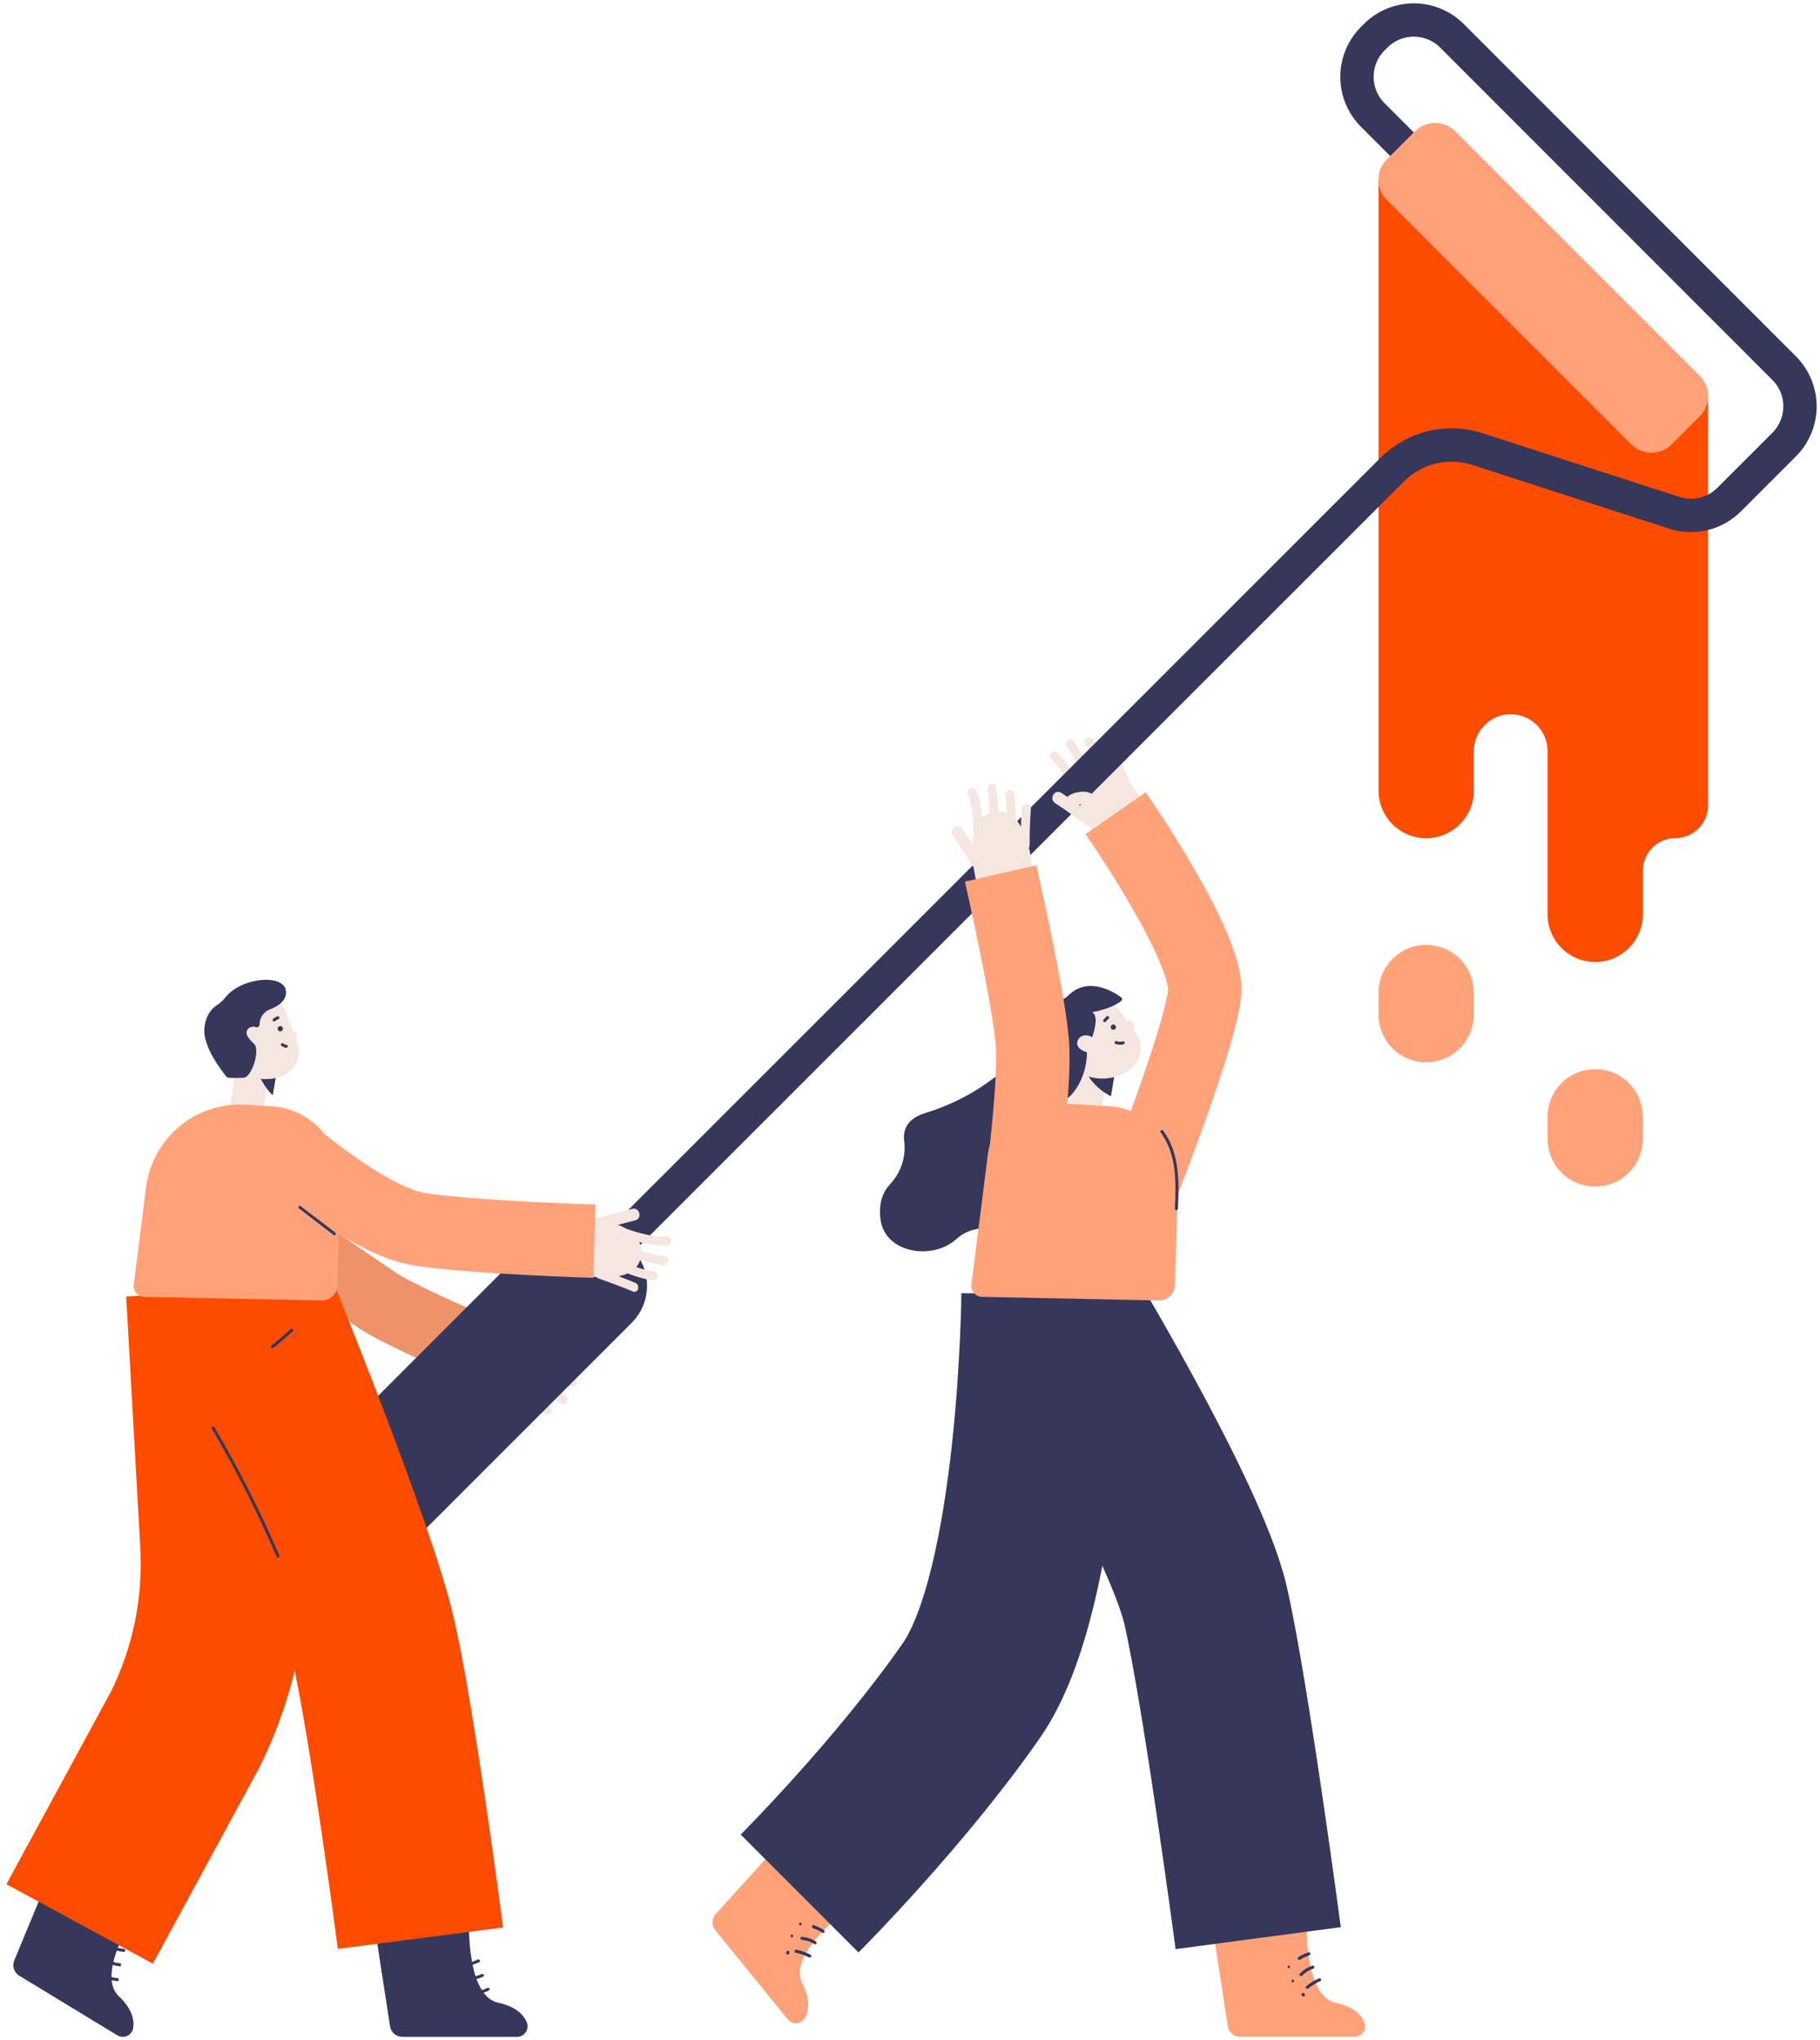 <svg width="273" height="306" viewBox="0 0 273 306" fill="none" xmlns="http://www.w3.org/2000/svg">
<path d="M8.612 278.426L2.142 294.043C1.972 294.453 1.954 294.91 2.092 295.331C2.23 295.753 2.514 296.111 2.893 296.341L17.588 305.268C17.804 305.403 18.05 305.484 18.305 305.503C18.559 305.522 18.814 305.479 19.049 305.377C19.283 305.276 19.489 305.119 19.649 304.92C19.809 304.721 19.918 304.487 19.967 304.236C20.171 303.033 19.872 301.359 17.855 299.454C13.823 295.64 21.904 284.456 21.904 284.456" fill="#35375B"/>
<path d="M16.897 292.36C17.433 292.579 17.999 292.715 18.576 292.763C18.865 292.763 18.861 292.342 18.576 292.31C18.04 292.262 17.516 292.133 17.019 291.926C16.753 291.813 16.635 292.247 16.897 292.356V292.36Z" fill="#35375B"/>
<path d="M16.174 294.374C16.719 294.691 17.331 294.877 17.961 294.917C18.246 294.917 18.246 294.492 17.961 294.465C17.409 294.423 16.874 294.258 16.395 293.981C16.344 293.951 16.284 293.944 16.227 293.959C16.17 293.974 16.122 294.011 16.092 294.062C16.063 294.113 16.055 294.174 16.07 294.231C16.085 294.288 16.123 294.336 16.174 294.365V294.374Z" fill="#35375B"/>
<path d="M15.915 296.722C16.45 296.969 17.027 297.112 17.616 297.143C17.905 297.143 17.905 296.691 17.616 296.691C17.106 296.661 16.606 296.538 16.141 296.329C15.883 296.211 15.657 296.596 15.915 296.713V296.722Z" fill="#35375B"/>
<path d="M31.408 193.761L33.525 231.411C34.069 241.054 32.104 250.673 27.82 259.329L11.949 288.573" stroke="#FD4C00" stroke-width="25" stroke-miterlimit="10"/>
<path d="M55.93 287.222L58.508 303.93C58.577 304.368 58.799 304.768 59.136 305.056C59.473 305.345 59.902 305.504 60.345 305.504H77.537C77.793 305.507 78.045 305.448 78.273 305.332C78.501 305.216 78.697 305.046 78.845 304.837C78.993 304.629 79.088 304.387 79.121 304.134C79.155 303.88 79.127 303.622 79.039 303.382C78.587 302.251 77.46 300.975 74.746 300.392C69.317 299.233 70.421 285.462 70.421 285.462" fill="#35375B"/>
<path d="M70.245 294.826C70.816 294.736 71.37 294.559 71.887 294.301C72.145 294.17 71.919 293.785 71.661 293.912C71.178 294.151 70.661 294.313 70.127 294.392C69.842 294.437 69.965 294.867 70.245 294.844V294.826Z" fill="#35375B"/>
<path d="M70.664 296.926C71.293 296.912 71.912 296.758 72.473 296.473C72.731 296.342 72.505 295.953 72.247 296.084C71.757 296.338 71.216 296.476 70.664 296.487C70.604 296.487 70.546 296.511 70.504 296.553C70.461 296.596 70.438 296.653 70.438 296.713C70.438 296.773 70.461 296.831 70.504 296.873C70.546 296.915 70.604 296.939 70.664 296.939V296.926Z" fill="#35375B"/>
<path d="M71.671 299.066C72.257 299 72.825 298.824 73.345 298.546C73.598 298.41 73.372 298.026 73.118 298.161C72.668 298.401 72.177 298.554 71.671 298.614C71.386 298.65 71.386 299.098 71.671 299.066Z" fill="#35375B"/>
<path d="M71 206.714L74.597 198.937C74.597 198.937 84.097 203.072 81.591 207.858C79.085 212.645 71 206.714 71 206.714Z" fill="#F5E6DF"/>
<path d="M82.697 200.915L75.563 200.101C74.422 199.969 74.432 201.761 75.563 201.91L82.697 202.725C83.842 202.856 83.833 201.064 82.697 200.915Z" fill="#F5E6DF"/>
<path d="M79.316 211.509C77.977 210.236 76.6 209.009 75.185 207.826C74.525 207.279 73.575 208.22 74.235 208.777C75.65 209.962 77.027 211.188 78.366 212.455C78.995 213.052 79.945 212.102 79.316 211.509Z" fill="#F5E6DF"/>
<path d="M82.444 210.858C81.106 210.067 79.887 209.089 78.825 207.954C78.232 207.325 77.282 208.275 77.875 208.904C79.017 210.119 80.325 211.167 81.761 212.016C81.915 212.106 82.098 212.132 82.27 212.087C82.442 212.042 82.59 211.93 82.68 211.776C82.769 211.623 82.795 211.44 82.75 211.268C82.705 211.095 82.593 210.948 82.44 210.858H82.444Z" fill="#F5E6DF"/>
<path d="M80.036 207.632C81.325 208.682 82.686 209.64 84.108 210.5C84.262 210.59 84.445 210.615 84.617 210.57C84.789 210.525 84.936 210.414 85.026 210.26C85.117 210.107 85.142 209.924 85.097 209.751C85.052 209.579 84.94 209.432 84.787 209.342C83.456 208.546 82.181 207.658 80.973 206.686C80.308 206.148 79.353 207.089 80.027 207.632H80.036Z" fill="#F5E6DF"/>
<path d="M86.08 206.641C83.664 205.795 81.655 204.072 79.746 202.407C79.099 201.837 78.145 202.782 78.796 203.352C80.877 205.162 83.062 207.008 85.709 207.935C86.528 208.22 86.881 206.922 86.067 206.641H86.08Z" fill="#F5E6DF"/>
<path d="M41.109 184.4C41.263 184.464 53.053 192.666 56.591 195.05C60.129 197.434 73.543 203.117 73.543 203.117" stroke="#EE926A" stroke-width="10" stroke-miterlimit="10"/>
<path d="M206.781 27.023V118.579C206.781 120.475 207.534 122.293 208.875 123.633C210.215 124.974 212.034 125.727 213.929 125.727C215.825 125.727 217.643 124.974 218.984 123.633C220.324 122.293 221.078 120.475 221.078 118.579V112.657C221.078 111.194 221.657 109.791 222.689 108.755C223.721 107.719 225.121 107.134 226.583 107.128C227.311 107.125 228.033 107.266 228.706 107.542C229.379 107.819 229.992 108.226 230.507 108.739C231.023 109.253 231.432 109.863 231.712 110.536C231.991 111.208 232.135 111.929 232.135 112.657V137.141C232.135 139.037 232.888 140.855 234.228 142.196C235.569 143.536 237.387 144.289 239.283 144.289C241.179 144.289 242.997 143.536 244.337 142.196C245.678 140.855 246.431 139.037 246.431 137.141V130.599C246.431 129.303 246.946 128.06 247.862 127.143C248.778 126.226 250.021 125.71 251.317 125.709C252.613 125.709 253.857 125.194 254.774 124.278C255.691 123.362 256.206 122.119 256.208 120.823V60.127L206.781 27.023Z" fill="#FD4C00"/>
<path d="M152.05 172.96L150.087 160.885C146.786 163.609 142.981 165.656 138.89 166.911C135.994 167.761 135.401 169.539 135.641 171.259C135.771 172.418 135.644 173.592 135.27 174.696C134.895 175.801 134.282 176.81 133.474 177.651C132.483 178.746 131.778 180.366 132.058 182.791C132.655 188.048 139.993 189.084 143.491 185.813C144.689 184.743 146.256 184.181 147.861 184.243C148.766 184.243 149.743 183.791 150.63 182.338C152.987 178.407 152.05 172.96 152.05 172.96Z" fill="#35375B"/>
<path d="M171.371 120.222L164.806 125.727C164.806 125.727 157.952 117.937 162.273 114.679C166.593 111.422 171.371 120.222 171.371 120.222Z" fill="#F5E6DF"/>
<path d="M158.241 120.453L164.349 124.23C165.331 124.836 166.231 123.289 165.254 122.683L159.146 118.91C158.165 118.304 157.264 119.851 158.241 120.453Z" fill="#F5E6DF"/>
<path d="M165.866 112.296C166.556 114.069 167.301 115.82 168.101 117.548C168.467 118.327 169.621 117.648 169.259 116.87C168.508 115.246 167.807 113.608 167.155 111.943C166.848 111.147 165.549 111.491 165.866 112.296Z" fill="#F5E6DF"/>
<path d="M162.754 111.558C163.629 112.842 164.317 114.243 164.799 115.72C165.066 116.534 166.36 116.173 166.093 115.363C165.578 113.776 164.844 112.268 163.912 110.884C163.428 110.174 162.266 110.843 162.754 111.558Z" fill="#F5E6DF"/>
<path d="M163.534 115.435C162.834 113.988 162.034 112.591 161.141 111.255C160.661 110.54 159.499 111.21 159.983 111.929C160.877 113.266 161.677 114.665 162.376 116.114C162.752 116.887 163.91 116.209 163.534 115.435Z" fill="#F5E6DF"/>
<path d="M157.659 113.833C159.532 115.666 160.636 118.136 161.663 120.507C162.006 121.294 163.165 120.615 162.821 119.828C161.744 117.349 160.559 114.802 158.604 112.888C157.989 112.282 157.039 113.232 157.659 113.833Z" fill="#F5E6DF"/>
<path d="M171.229 177.972C171.229 177.972 180.011 155.722 180.698 148.941C181.386 142.159 167.348 121.968 167.348 121.968" stroke="#FFA27A" stroke-width="11" stroke-miterlimit="10"/>
<path d="M87.629 191.622L208.845 70.429C210.483 68.79 212.542 67.636 214.795 67.094C217.048 66.552 219.407 66.643 221.612 67.357L251.141 76.916C252.558 77.375 254.074 77.435 255.522 77.088C256.971 76.742 258.296 76.003 259.352 74.953L267.627 66.678C269.145 65.159 269.998 63.099 269.998 60.95C269.998 58.803 269.145 56.742 267.627 55.223L217.798 5.371C216.278 3.853 214.218 3 212.07 3C209.922 3 207.862 3.853 206.343 5.371L205.917 5.797C204.399 7.316 203.546 9.376 203.546 11.524C203.546 13.672 204.399 15.732 205.917 17.252L245.63 56.965" stroke="#35375B" stroke-width="5" stroke-miterlimit="10"/>
<path d="M254.976 56.377L218.293 19.693C216.623 18.023 213.916 18.023 212.246 19.693L208.011 23.929C206.341 25.598 206.341 28.305 208.011 29.975L244.694 66.658C246.364 68.328 249.071 68.328 250.741 66.658L254.976 62.423C256.646 60.753 256.646 58.046 254.976 56.377Z" fill="#FFA27A"/>
<path d="M91.576 190.464L89.157 188.045C87.843 186.731 85.712 186.731 84.397 188.045L47.074 225.369C45.759 226.683 45.759 228.814 47.074 230.129L49.492 232.547C50.807 233.862 52.938 233.862 54.252 232.547L91.576 195.224C92.89 193.909 92.89 191.778 91.576 190.464Z" fill="#35375B" stroke="#35375B" stroke-width="9" stroke-miterlimit="10"/>
<path d="M181.594 287.222L184.177 303.93C184.244 304.363 184.463 304.759 184.794 305.048C185.125 305.336 185.548 305.497 185.987 305.504H203.178C203.434 305.506 203.686 305.447 203.913 305.33C204.14 305.214 204.336 305.044 204.483 304.836C204.631 304.627 204.725 304.386 204.759 304.132C204.792 303.879 204.764 303.622 204.676 303.382C204.224 302.251 203.097 300.975 200.387 300.392C194.958 299.233 196.057 285.462 196.057 285.462" fill="#FFA27A"/>
<path d="M197.835 296.736C197.145 297.033 196.503 297.431 195.93 297.917C195.699 298.111 196.029 298.437 196.256 298.247C196.8 297.79 197.41 297.416 198.065 297.138C198.341 297.021 198.106 296.623 197.835 296.736Z" fill="#35375B"/>
<path d="M196.868 294.827C196.156 295.061 195.511 295.464 194.99 296.003C194.787 296.22 195.112 296.546 195.316 296.334C195.778 295.848 196.353 295.485 196.99 295.275C197.27 295.184 197.148 294.736 196.868 294.822V294.827Z" fill="#35375B"/>
<path d="M196.272 292.831C195.74 293.01 195.23 293.248 194.752 293.541C194.503 293.7 194.752 294.102 194.987 293.944C195.43 293.667 195.903 293.444 196.399 293.279C196.679 293.184 196.557 292.736 196.272 292.826V292.831Z" fill="#35375B"/>
<path d="M195.694 299.067L195.595 298.967C195.551 298.928 195.494 298.908 195.435 298.909C195.376 298.911 195.32 298.935 195.278 298.977C195.237 299.018 195.213 299.074 195.211 299.133C195.209 299.192 195.23 299.249 195.269 299.293L195.369 299.393C195.413 299.432 195.47 299.453 195.529 299.451C195.588 299.449 195.644 299.425 195.685 299.383C195.727 299.342 195.751 299.286 195.753 299.227C195.754 299.168 195.734 299.111 195.694 299.067Z" fill="#35375B"/>
<path d="M193.916 297.351C193.968 297.34 194.015 297.312 194.049 297.271C194.083 297.23 194.101 297.178 194.101 297.125C194.101 297.071 194.083 297.02 194.049 296.978C194.015 296.937 193.968 296.909 193.916 296.898C193.863 296.909 193.816 296.937 193.783 296.978C193.749 297.02 193.73 297.071 193.73 297.125C193.73 297.178 193.749 297.23 193.783 297.271C193.816 297.312 193.863 297.34 193.916 297.351Z" fill="#35375B"/>
<path d="M193.323 295.242C193.372 295.228 193.415 295.199 193.446 295.158C193.477 295.117 193.494 295.067 193.494 295.016C193.494 294.965 193.477 294.915 193.446 294.875C193.415 294.834 193.372 294.804 193.323 294.79C193.274 294.804 193.231 294.834 193.2 294.875C193.169 294.915 193.152 294.965 193.152 295.016C193.152 295.067 193.169 295.117 193.2 295.158C193.231 295.199 193.274 295.228 193.323 295.242Z" fill="#35375B"/>
<path d="M118.702 274.559L107.355 287.095C107.058 287.423 106.888 287.846 106.876 288.288C106.863 288.73 107.009 289.162 107.287 289.506L118.145 302.862C118.305 303.061 118.51 303.219 118.743 303.321C118.977 303.424 119.232 303.469 119.486 303.452C119.741 303.435 119.988 303.357 120.205 303.224C120.423 303.092 120.606 302.908 120.738 302.69C121.33 301.627 121.611 299.944 120.353 297.473C117.838 292.529 129.211 284.711 129.211 284.711" fill="#FFA27A"/>
<path d="M121.578 293.183C120.915 292.831 120.203 292.58 119.465 292.437C119.176 292.378 119.049 292.826 119.343 292.889C120.042 293.023 120.717 293.26 121.347 293.591C121.61 293.726 121.845 293.328 121.578 293.193V293.183Z" fill="#35375B"/>
<path d="M122.384 291.208C121.754 290.802 121.032 290.56 120.285 290.502C119.986 290.475 119.991 290.955 120.285 290.955C120.951 291.012 121.593 291.233 122.153 291.597C122.402 291.755 122.633 291.357 122.384 291.199V291.208Z" fill="#35375B"/>
<path d="M123.58 289.484C123.106 289.184 122.599 288.939 122.069 288.755C121.784 288.66 121.666 289.104 121.942 289.208C122.435 289.378 122.905 289.606 123.344 289.886C123.598 290.045 123.833 289.647 123.58 289.488V289.484Z" fill="#35375B"/>
<path d="M118.395 292.948V292.808C118.427 292.51 117.943 292.514 117.943 292.808V292.948C117.915 293.243 118.395 293.243 118.395 292.948Z" fill="#35375B"/>
<path d="M118.787 290.601C118.839 290.59 118.886 290.562 118.92 290.521C118.954 290.48 118.972 290.428 118.972 290.375C118.972 290.321 118.954 290.27 118.92 290.228C118.886 290.187 118.839 290.159 118.787 290.148C118.735 290.159 118.688 290.187 118.654 290.228C118.62 290.27 118.602 290.321 118.602 290.375C118.602 290.428 118.62 290.48 118.654 290.521C118.688 290.562 118.735 290.59 118.787 290.601Z" fill="#35375B"/>
<path d="M120.045 288.804C120.097 288.793 120.144 288.765 120.178 288.724C120.211 288.683 120.23 288.631 120.23 288.578C120.23 288.524 120.211 288.473 120.178 288.432C120.144 288.39 120.097 288.362 120.045 288.352C119.992 288.362 119.945 288.39 119.912 288.432C119.878 288.473 119.859 288.524 119.859 288.578C119.859 288.631 119.878 288.683 119.912 288.724C119.945 288.765 119.992 288.793 120.045 288.804Z" fill="#35375B"/>
<path d="M156.705 194.056C156.705 194.056 156.393 238.202 145.702 253.575C135.011 268.948 119.941 284.009 119.941 284.009" stroke="#35375B" stroke-width="25" stroke-miterlimit="10"/>
<path d="M37.535 194.843C37.535 194.843 52.917 232.393 55.93 245.649C58.944 258.905 63.069 290.71 63.069 290.71" stroke="#FD4C00" stroke-width="25" stroke-miterlimit="10"/>
<path d="M38.095 159.021L36.973 166.567" stroke="#F5E6DF" stroke-width="5" stroke-miterlimit="10"/>
<path d="M38.249 160.062C39.692 163.391 40.918 164.265 40.918 164.265L41.624 160.08C41.624 160.08 37.222 157.691 38.249 160.062Z" fill="#35375B"/>
<path d="M40.694 165.924L36.835 165.694C33.237 165.482 29.694 166.645 26.922 168.947C24.15 171.249 22.357 174.519 21.905 178.094L20.064 192.671C20.035 192.899 20.055 193.13 20.121 193.35C20.188 193.569 20.3 193.773 20.45 193.946C20.6 194.12 20.785 194.26 20.993 194.358C21.201 194.455 21.427 194.508 21.656 194.512L48.226 195.051C48.841 195.064 49.436 194.834 49.881 194.41C50.326 193.986 50.585 193.403 50.602 192.789L51.054 177.226C51.136 174.364 50.101 171.583 48.166 169.473C46.232 167.363 43.551 166.09 40.694 165.924Z" fill="#FFA27A"/>
<path d="M85.894 190.952L86.465 182.401C86.465 182.401 96.829 182.854 96.192 188.224C95.554 193.594 85.894 190.952 85.894 190.952Z" fill="#F5E6DF"/>
<path d="M94.837 181.316L87.883 183.125C86.77 183.415 87.24 185.139 88.335 184.849L95.289 183.039C96.402 182.754 95.931 181.026 94.837 181.316Z" fill="#F5E6DF"/>
<path d="M95.291 192.413C93.59 191.707 91.862 191.056 90.12 190.458C89.301 190.178 88.948 191.472 89.763 191.752C91.509 192.356 93.234 193.007 94.938 193.707C95.734 194.037 96.083 192.739 95.291 192.413Z" fill="#F5E6DF"/>
<path d="M98.134 190.735C96.602 190.477 95.112 190.007 93.71 189.337C92.936 188.966 92.257 190.12 93.036 190.495C94.537 191.226 96.133 191.742 97.777 192.029C98.618 192.174 98.985 190.88 98.134 190.735Z" fill="#F5E6DF"/>
<path d="M94.75 188.608C96.281 189.102 97.844 189.49 99.428 189.771C100.27 189.925 100.632 188.631 99.781 188.482C98.199 188.197 96.638 187.807 95.108 187.314C94.284 187.047 93.931 188.341 94.75 188.608Z" fill="#F5E6DF"/>
<path d="M100.014 185.478C97.39 185.559 94.857 184.655 92.432 183.754C91.622 183.456 91.274 184.754 92.075 185.048C94.613 185.989 97.268 186.903 100.014 186.817C100.874 186.79 100.879 185.46 100.014 185.46V185.478Z" fill="#F5E6DF"/>
<path d="M44.486 154.954C44.532 155.073 44.552 155.201 44.546 155.328C44.541 155.456 44.509 155.581 44.453 155.696C44.397 155.81 44.318 155.913 44.221 155.996C44.124 156.079 44.011 156.142 43.889 156.18L43.509 155.049C43.482 154.976 43.853 154.741 43.921 154.718C43.973 154.695 44.03 154.682 44.087 154.682C44.145 154.681 44.202 154.692 44.255 154.714C44.307 154.736 44.355 154.769 44.395 154.81C44.435 154.851 44.466 154.9 44.486 154.954Z" fill="#F5E6DF"/>
<path d="M35.617 148.669L35.909 148.558C37.232 148.053 38.701 148.095 39.993 148.674C41.286 149.253 42.295 150.321 42.799 151.644L44.588 156.336C44.958 157.307 44.928 158.385 44.503 159.334C44.078 160.282 43.294 161.023 42.323 161.393C40.57 162.062 38.622 162.006 36.91 161.239C35.197 160.472 33.859 159.056 33.191 157.302L32.528 155.565C32.024 154.242 32.066 152.773 32.645 151.481C33.224 150.188 34.292 149.179 35.615 148.675L35.617 148.669Z" fill="#F5E6DF"/>
<path d="M42.194 156.84C42.409 157.018 42.672 157.125 42.95 157.148C43.235 157.18 43.235 156.732 42.95 156.696C42.785 156.683 42.627 156.622 42.498 156.519C42.276 156.343 41.959 156.655 42.181 156.836L42.194 156.84Z" fill="#35375B"/>
<path d="M42.039 154.696C42.259 154.696 42.437 154.517 42.437 154.298C42.437 154.078 42.259 153.899 42.039 153.899C41.819 153.899 41.641 154.078 41.641 154.298C41.641 154.517 41.819 154.696 42.039 154.696Z" fill="#35375B"/>
<path d="M41.269 153.147C41.429 153.019 41.606 152.913 41.794 152.831C42.056 152.713 41.83 152.328 41.572 152.446C41.349 152.546 41.141 152.675 40.952 152.831C40.726 153.011 41.047 153.328 41.269 153.147Z" fill="#35375B"/>
<path d="M41.001 202.176C42.001 201.371 42.978 200.543 43.928 199.683C44.146 199.489 43.829 199.172 43.612 199.367C42.662 200.226 41.689 201.059 40.685 201.859C40.463 202.036 40.78 202.353 41.001 202.176Z" fill="#35375B"/>
<path d="M158.043 195.051C158.043 195.051 177.832 227.602 180.854 240.862C183.876 254.123 188.73 290.7 188.73 290.7" stroke="#35375B" stroke-width="25" stroke-miterlimit="10"/>
<path d="M163.817 159.179L162.695 166.72" stroke="#F5E6DF" stroke-width="5" stroke-miterlimit="10"/>
<path d="M162.527 160.007C163.314 161.932 164.777 163.503 166.64 164.427L167.346 160.242C167.346 160.242 161.5 157.623 162.527 160.007Z" fill="#35375B"/>
<path d="M166.36 165.924L157.537 165.395C155.283 165.259 153.06 165.986 151.322 167.429C149.583 168.872 148.459 170.922 148.177 173.163L145.716 192.671C145.687 192.899 145.707 193.129 145.773 193.349C145.839 193.568 145.951 193.771 146.101 193.945C146.25 194.118 146.435 194.259 146.642 194.356C146.849 194.454 147.075 194.507 147.304 194.513L173.879 195.051C174.492 195.063 175.086 194.832 175.53 194.408C175.974 193.985 176.233 193.402 176.249 192.789L176.702 177.226C176.785 174.367 175.751 171.589 173.821 169.48C171.89 167.37 169.214 166.095 166.36 165.924Z" fill="#FFA27A"/>
<path d="M169.67 153.108C169.782 153.175 169.878 153.264 169.954 153.37C170.029 153.477 170.082 153.597 170.108 153.725C170.134 153.853 170.134 153.984 170.107 154.112C170.08 154.239 170.026 154.359 169.95 154.465L168.955 153.809C168.887 153.764 169.036 153.357 169.077 153.293C169.102 153.241 169.138 153.194 169.182 153.156C169.226 153.118 169.278 153.09 169.333 153.072C169.389 153.055 169.447 153.049 169.505 153.055C169.563 153.061 169.619 153.079 169.67 153.108Z" fill="#F5E6DF"/>
<path d="M159.699 149.904L159.952 149.72C161.095 148.886 162.524 148.54 163.923 148.758C165.322 148.977 166.576 149.743 167.411 150.887L170.37 154.944C170.983 155.783 171.236 156.832 171.076 157.858C170.915 158.885 170.353 159.806 169.514 160.418C167.998 161.524 166.105 161.982 164.25 161.692C162.396 161.402 160.733 160.388 159.627 158.872L158.532 157.369C157.697 156.225 157.351 154.797 157.57 153.398C157.789 151.999 158.555 150.745 159.698 149.91L159.699 149.904Z" fill="#F5E6DF"/>
<path d="M163.816 151.818C163.816 151.818 166.797 151.329 168.227 150.08C168.259 150.052 168.285 150.018 168.303 149.979C168.321 149.94 168.33 149.897 168.33 149.854C168.33 149.811 168.321 149.769 168.303 149.73C168.285 149.691 168.259 149.656 168.227 149.628C167.177 148.845 163.25 146.294 160.223 149.334C159.915 149.652 159.526 149.879 159.097 149.99C158.292 150.193 156.808 150.895 155.306 153.202C153.555 155.917 150.293 154.071 150.293 154.071C150.293 154.071 154.577 166.594 156.817 166.34C159.78 165.996 162.906 162.947 163.056 157.839C163.056 157.839 161.436 157.419 161.581 156.373C161.726 155.328 162.906 154.985 163.816 155.577C163.816 155.573 165.015 152.433 163.816 151.818Z" fill="#35375B"/>
<path d="M167.345 156.586C167.732 156.721 168.149 156.736 168.544 156.631C168.601 156.616 168.65 156.578 168.679 156.527C168.708 156.475 168.716 156.414 168.7 156.358C168.685 156.301 168.647 156.252 168.596 156.223C168.545 156.194 168.484 156.186 168.427 156.201C168.109 156.286 167.772 156.271 167.463 156.156C167.192 156.061 167.074 156.491 167.345 156.609V156.586Z" fill="#35375B"/>
<path d="M167 154.455C167.22 154.455 167.398 154.277 167.398 154.057C167.398 153.837 167.22 153.659 167 153.659C166.78 153.659 166.602 153.837 166.602 154.057C166.602 154.277 166.78 154.455 167 154.455Z" fill="#35375B"/>
<path d="M165.888 153.22C166.011 153.052 166.153 152.9 166.314 152.767C166.535 152.586 166.219 152.27 165.997 152.451C165.811 152.607 165.645 152.786 165.504 152.984C165.332 153.22 165.721 153.437 165.888 153.211V153.22Z" fill="#35375B"/>
<path d="M174.084 169.819C176.536 173.158 176.418 177.343 176.237 181.292C176.237 181.577 176.69 181.577 176.69 181.292C176.875 177.27 176.97 172.99 174.477 169.593C174.305 169.362 173.921 169.593 174.088 169.819H174.084Z" fill="#35375B"/>
<path d="M154.899 130.654L146.619 132.862C146.619 132.862 143.715 122.909 149.008 121.778C154.301 120.647 154.899 130.654 154.899 130.654Z" fill="#F5E6DF"/>
<path d="M142.876 125.243L146.812 131.252C147.44 132.211 148.988 131.315 148.354 130.347L144.418 124.343C143.794 123.384 142.242 124.28 142.876 125.248V125.243Z" fill="#F5E6DF"/>
<path d="M153.272 121.257C153.148 123.1 153.085 124.943 153.082 126.786C153.082 126.966 153.154 127.138 153.281 127.266C153.408 127.393 153.581 127.464 153.761 127.464C153.941 127.464 154.113 127.393 154.241 127.266C154.368 127.138 154.439 126.966 154.439 126.786C154.439 124.94 154.503 123.097 154.629 121.257C154.684 120.398 153.344 120.402 153.272 121.257Z" fill="#F5E6DF"/>
<path d="M150.789 119.29C151.021 120.824 151.041 122.383 150.848 123.922C150.744 124.777 152.087 124.768 152.205 123.922C152.401 122.267 152.365 120.592 152.097 118.946C151.965 118.095 150.671 118.453 150.807 119.299L150.789 119.29Z" fill="#F5E6DF"/>
<path d="M149.837 123.058C149.808 121.391 149.666 119.728 149.412 118.081C149.285 117.23 147.991 117.592 148.123 118.438C148.35 119.97 148.474 121.514 148.494 123.062C148.494 123.242 148.565 123.415 148.692 123.542C148.82 123.669 148.992 123.741 149.172 123.741C149.352 123.741 149.525 123.669 149.652 123.542C149.779 123.415 149.851 123.242 149.851 123.062L149.837 123.058Z" fill="#F5E6DF"/>
<path d="M145.168 119.009C146.073 121.466 146.073 124.149 145.987 126.736C145.96 127.6 147.303 127.6 147.344 126.736C147.417 124.022 147.444 121.212 146.48 118.652C146.181 117.851 144.883 118.199 145.186 119.009H145.168Z" fill="#F5E6DF"/>
<path d="M150.094 131.007C150.094 131.007 154.618 150.8 154.898 157.102C155.215 163.811 153.03 179.972 153.03 179.972" stroke="#FFA27A" stroke-width="11" stroke-miterlimit="10"/>
<path d="M158.244 120.452C160.054 121.592 161.737 122.931 163.551 124.071C164.189 124.474 164.813 123.927 164.908 123.302C165.103 121.809 165.017 119.38 163.271 118.842C162.452 118.588 160.669 118.842 160.104 119.574C159.538 120.307 160.325 121.086 161.122 121.067C162.271 121.04 162.275 119.258 161.122 119.258C160.864 119.258 160.891 119.131 161.262 119.344L161.669 119.878L161.438 120.746C161.316 120.886 161.108 120.846 161.357 120.832C161.512 120.808 161.663 120.767 161.809 120.71C162.04 120.651 162.483 120.448 162.714 120.543C162.945 120.638 163.08 121.185 163.121 121.447C163.209 122.063 163.209 122.687 163.121 123.302L164.478 122.529C162.669 121.389 160.986 120.054 159.172 118.909C158.19 118.294 157.294 119.841 158.267 120.452H158.244Z" fill="#F5E6DF"/>
<path d="M42.438 172.037C42.438 172.037 54.96 183.176 63.068 184.402C71.175 185.628 89.163 186.162 89.163 186.162" stroke="#FFA27A" stroke-width="11" stroke-miterlimit="10"/>
<path d="M44.874 181.271L50.05 185.248C50.281 185.42 50.502 185.031 50.276 184.859C48.542 183.544 46.811 182.226 45.083 180.905C44.852 180.733 44.63 181.117 44.856 181.289L44.874 181.271Z" fill="#35375B"/>
<path d="M34.025 161.559C34.043 161.584 34.068 161.605 34.096 161.619C34.124 161.633 34.156 161.641 34.188 161.64C35.005 161.697 35.826 161.697 36.644 161.64C37.839 161.373 39.056 157.428 38.096 156.546C37.137 155.664 36.644 154.944 37.232 154.284C37.387 154.143 37.579 154.048 37.786 154.011C37.992 153.975 38.205 153.997 38.4 154.076C38.461 154.093 38.526 154.096 38.59 154.084C38.653 154.072 38.713 154.046 38.764 154.008C38.816 153.969 38.858 153.92 38.887 153.862C38.916 153.805 38.932 153.742 38.933 153.678C38.931 153.64 38.931 153.602 38.933 153.565C38.952 153.085 39.112 152.621 39.394 152.232C39.676 151.843 40.066 151.546 40.517 151.379C41.716 150.927 43.109 150.054 42.878 148.538C42.512 146.109 36.251 146.48 33.753 149.669C33.389 150.111 32.959 150.494 32.477 150.805C31.799 151.257 30.885 152.212 30.668 154.089C30.288 156.958 33.522 160.962 34.025 161.559Z" fill="#35375B"/>
<path d="M31.789 214.297C35.42 220.5 38.667 226.92 41.511 233.52C41.629 233.783 42.013 233.556 41.9 233.294C39.054 226.693 35.806 220.273 32.173 214.071C32.143 214.02 32.094 213.983 32.037 213.968C31.98 213.953 31.919 213.962 31.868 213.992C31.817 214.022 31.78 214.071 31.765 214.128C31.75 214.185 31.759 214.246 31.789 214.297Z" fill="#35375B"/>
<path d="M153.692 210.568L162.809 222.1C162.99 222.327 163.302 222.01 163.125 221.784L154.009 210.252C153.833 210.025 153.516 210.342 153.692 210.568Z" fill="#35375B"/>
<path d="M159.311 201.403C160.199 200.486 161.04 199.524 161.831 198.521C162.008 198.295 161.691 197.979 161.515 198.205C160.725 199.207 159.885 200.169 158.999 201.087C158.796 201.295 159.112 201.611 159.311 201.403Z" fill="#35375B"/>
<path d="M246.433 167.508C246.433 163.56 243.233 160.359 239.285 160.359C235.337 160.359 232.137 163.56 232.137 167.508V170.824C232.137 174.772 235.337 177.972 239.285 177.972C243.233 177.972 246.433 174.772 246.433 170.824V167.508Z" fill="#FFA27A"/>
<path d="M221.078 148.873C221.078 144.925 217.877 141.725 213.929 141.725C209.982 141.725 206.781 144.925 206.781 148.873V152.189C206.781 156.137 209.982 159.337 213.929 159.337C217.877 159.337 221.078 156.137 221.078 152.189V148.873Z" fill="#FFA27A"/>
</svg>
